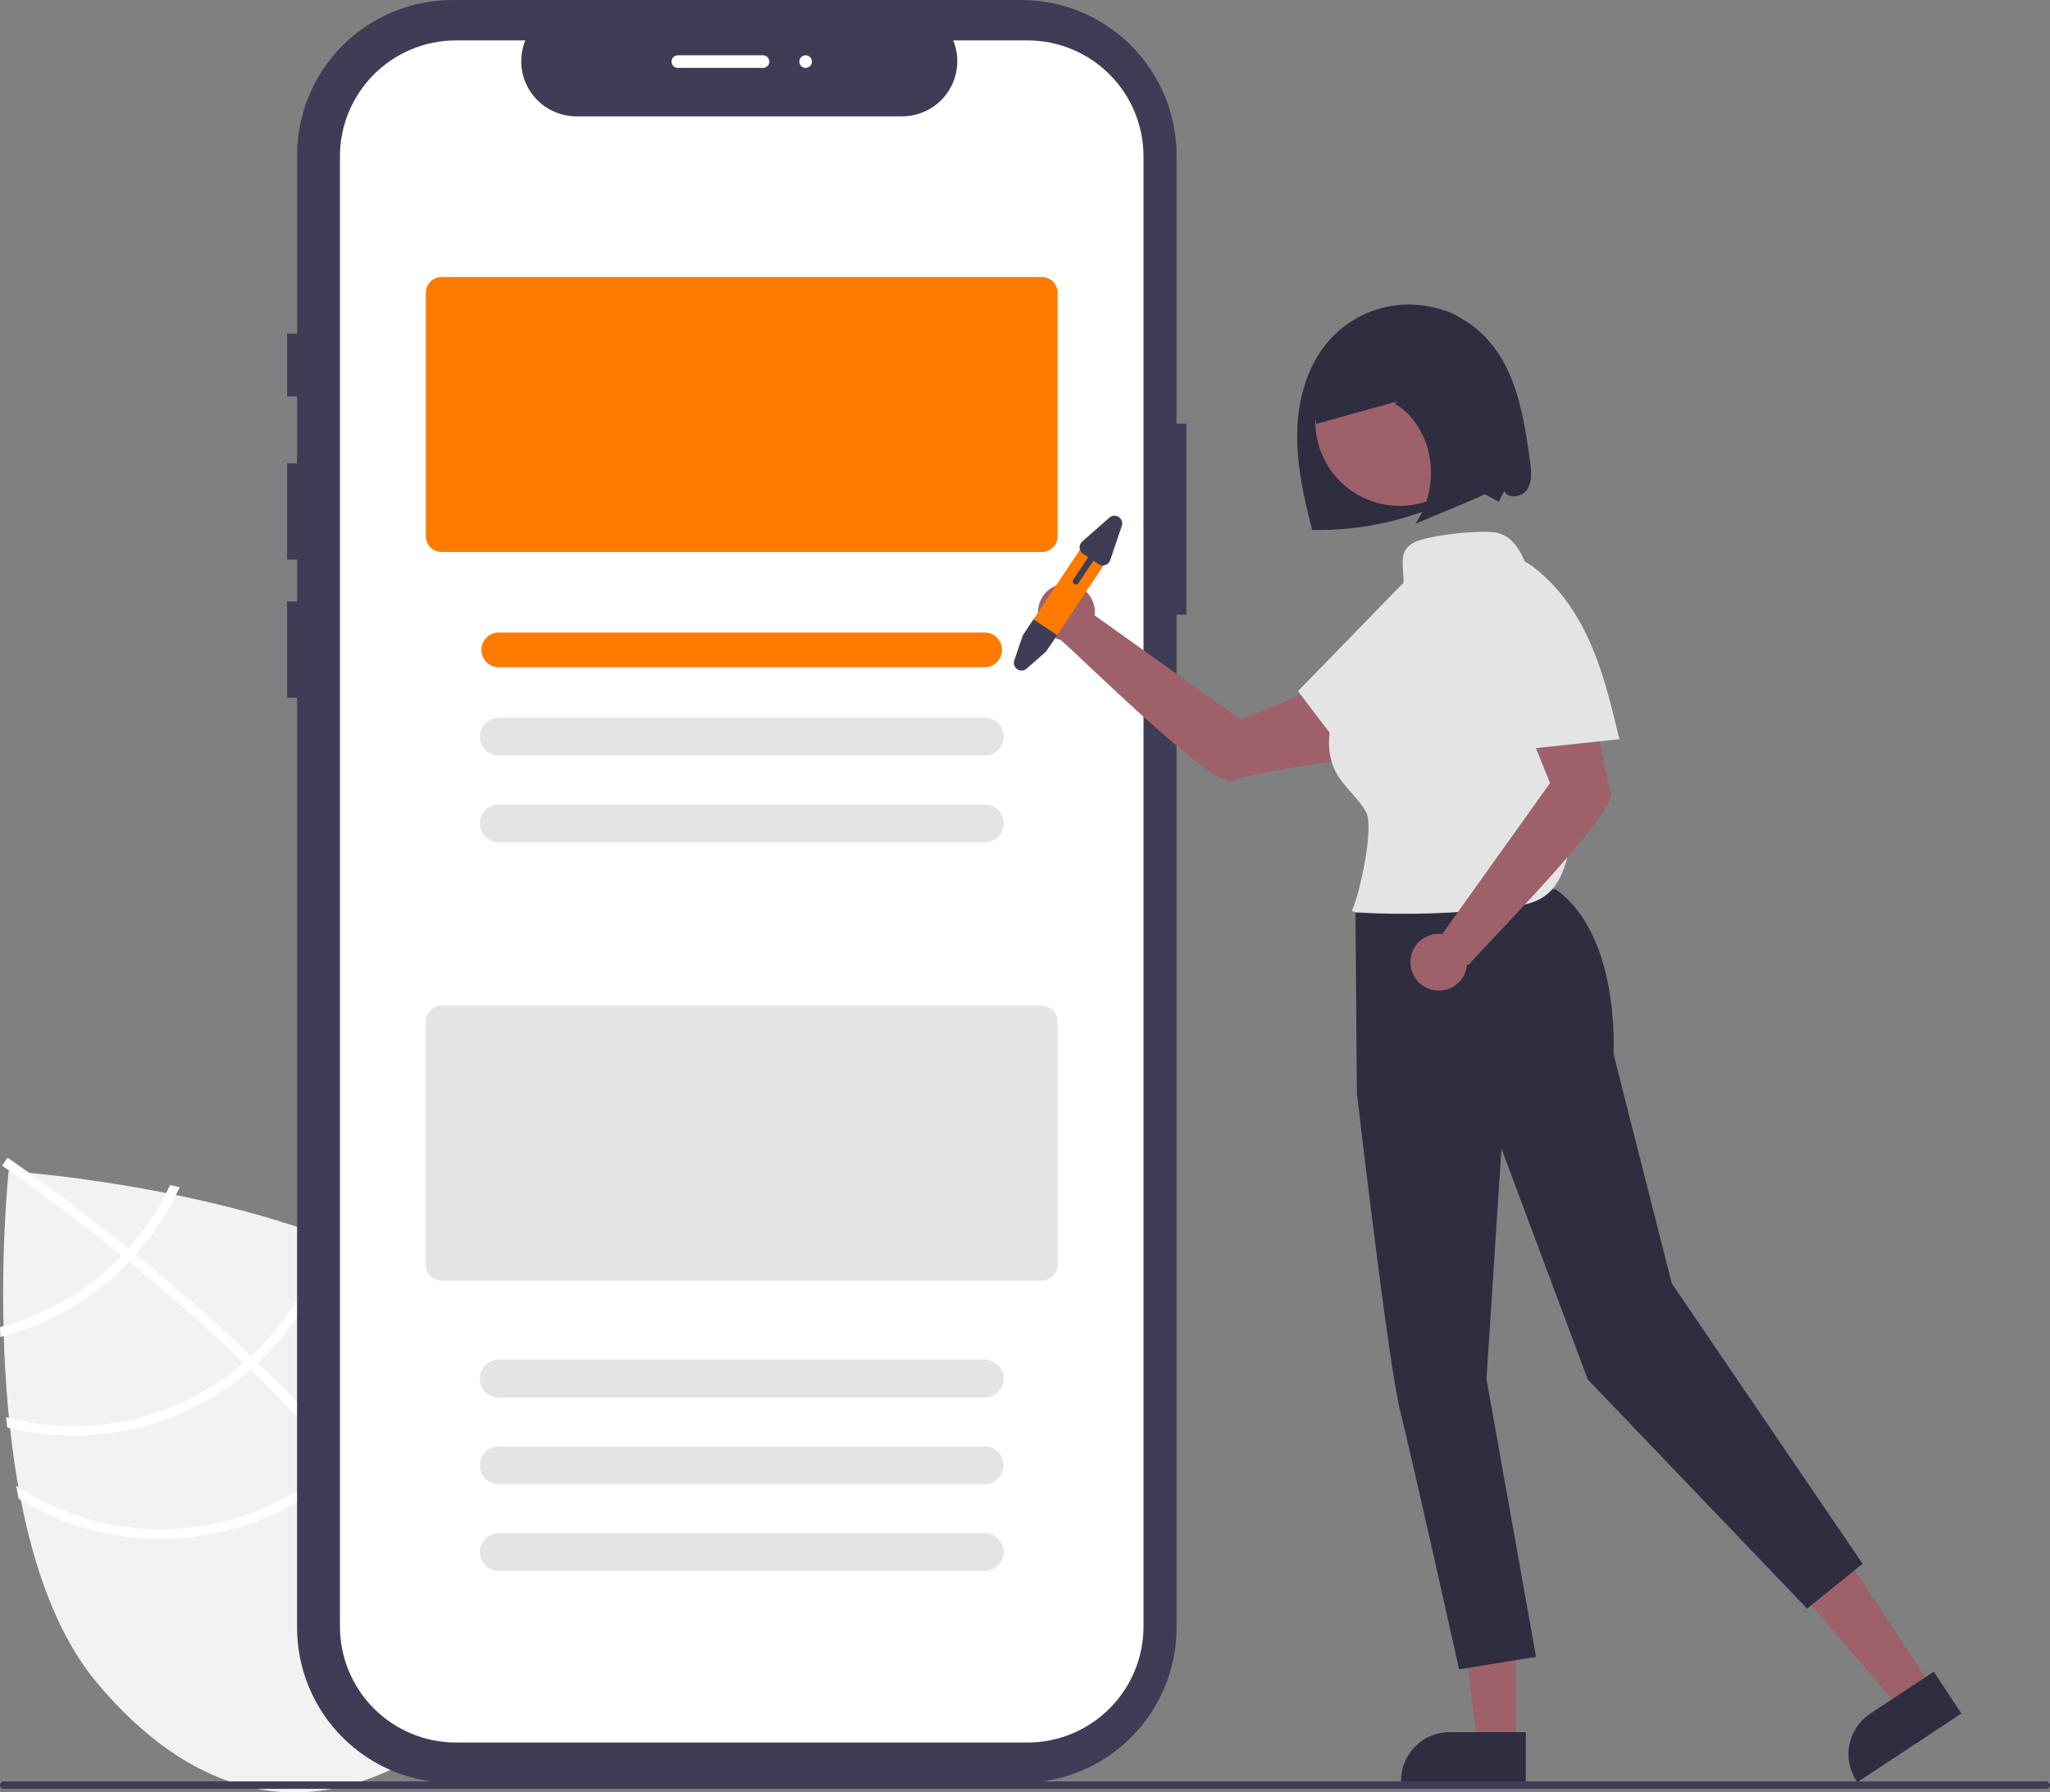 <svg width="310" height="271" viewBox="0 0 310 271" fill="none" xmlns="http://www.w3.org/2000/svg">
<rect x="0" y="0" width="310" height="271" fill="#808080" stroke="none"/>
<g clip-path="url(#clip0_16_7)">
<path d="M58.25 190.843L55.053 216.014L50.349 187.42C27.74 178.749 1.305 177.065 1.305 177.065C1.305 177.065 -4.528 231.676 14.732 254.512C33.993 277.347 54.299 273.875 71.053 259.758C87.807 245.641 94.664 226.223 75.404 203.388C71.117 198.305 65.065 194.183 58.25 190.843Z" fill="#F2F2F2"/>
<path d="M51.981 219.82L52.93 220.945C63.899 234.085 70.301 246.154 72.032 256.992C72.06 257.149 72.078 257.306 72.106 257.463L71.372 257.577L70.665 257.677C68.924 245.866 61.37 233.461 51.806 221.998C51.501 221.625 51.192 221.247 50.871 220.879C46.78 216.062 42.363 211.424 37.885 207.076C37.541 206.736 37.187 206.396 36.833 206.055C30.893 200.346 24.897 195.16 19.542 190.779C19.165 190.468 18.782 190.161 18.404 189.86C9.31 182.481 2.227 177.554 0.647 176.473C0.457 176.338 0.349 176.267 0.325 176.249L0.728 175.652L0.728 175.642L1.137 175.041C1.161 175.058 1.524 175.296 2.178 175.755C4.636 177.459 11.238 182.143 19.424 188.762C19.792 189.062 20.175 189.369 20.552 189.681C24.901 193.232 29.652 197.293 34.439 201.724C35.643 202.835 36.816 203.944 37.959 205.049C38.318 205.385 38.672 205.726 39.016 206.065C43.857 210.765 48.179 215.35 51.981 219.82Z" fill="white"/>
<path d="M19.424 188.762C19.093 189.127 18.756 189.497 18.404 189.86C17.45 190.847 16.447 191.786 15.396 192.671C10.926 196.448 5.665 199.174 0 200.649C0.015 201.142 0.03 201.635 0.044 202.137C6.041 200.63 11.613 197.774 16.337 193.785C17.457 192.84 18.527 191.837 19.542 190.779C19.888 190.421 20.225 190.051 20.552 189.68C23.262 186.64 25.495 183.207 27.174 179.497C26.675 179.392 26.187 179.288 25.71 179.186C24.098 182.67 21.98 185.897 19.424 188.762Z" fill="white"/>
<path d="M37.959 205.049C37.593 205.396 37.218 205.731 36.833 206.055C36.721 206.159 36.598 206.263 36.481 206.361C31.632 210.448 25.866 213.301 19.674 214.679C13.483 216.057 7.05 215.918 0.924 214.274C0.979 214.79 1.033 215.307 1.098 215.825C7.38 217.417 13.952 217.49 20.269 216.038C26.586 214.587 32.465 211.651 37.421 207.476C37.577 207.344 37.733 207.213 37.885 207.076C38.27 206.741 38.645 206.406 39.016 206.065C44.711 200.745 48.753 193.897 50.658 186.342C50.202 186.163 49.746 185.985 49.285 185.811C47.463 193.189 43.527 199.875 37.959 205.049Z" fill="white"/>
<path d="M51.981 219.82C51.619 220.182 51.248 220.533 50.871 220.879C50.467 221.248 50.059 221.611 49.641 221.963C43.118 227.447 34.994 230.671 26.484 231.153C17.975 231.635 9.538 229.35 2.437 224.638C2.567 225.301 2.692 225.958 2.833 226.611C10.153 231.113 18.707 233.195 27.278 232.56C35.85 231.926 44.003 228.608 50.581 223.078C50.999 222.726 51.412 222.368 51.806 221.998C52.192 221.653 52.564 221.302 52.93 220.945C60.293 213.687 64.621 203.903 65.037 193.576C64.572 193.262 64.096 192.968 63.614 192.668C63.416 202.886 59.243 212.626 51.981 219.82Z" fill="white"/>
<path d="M177.921 64.059V23.484C177.921 17.256 175.446 11.283 171.039 6.878C166.633 2.474 160.657 4.20528e-05 154.426 -9.53209e-07H68.419C65.333 -2.03689e-05 62.278 0.607 59.427 1.788C56.577 2.968 53.987 4.698 51.805 6.878C49.623 9.059 47.892 11.648 46.712 14.497C45.531 17.346 44.923 20.4 44.923 23.484V50.431H43.412V59.926H44.923V70.054H43.412V84.613H44.923V90.943H43.412V105.502H44.923V246.084C44.923 249.168 45.531 252.222 46.712 255.071C47.892 257.921 49.623 260.51 51.805 262.69C53.986 264.871 56.577 266.601 59.427 267.781C62.278 268.961 65.333 269.569 68.418 269.569H154.425C157.511 269.569 160.566 268.961 163.417 267.781C166.267 266.601 168.857 264.871 171.039 262.69C173.221 260.51 174.952 257.921 176.132 255.072C177.313 252.222 177.921 249.169 177.921 246.085V92.942H179.403V64.059H177.921Z" fill="#3F3D56"/>
<path d="M155.373 6.11H144.147C144.663 7.375 144.86 8.748 144.721 10.107C144.581 11.466 144.109 12.77 143.347 13.904C142.584 15.038 141.554 15.967 140.348 16.61C139.142 17.252 137.796 17.588 136.429 17.589H87.156C85.789 17.588 84.443 17.252 83.237 16.61C82.031 15.967 81.001 15.038 80.238 13.904C79.476 12.77 79.004 11.466 78.864 10.107C78.725 8.748 78.922 7.375 79.438 6.11H68.952C64.299 6.11 59.836 7.957 56.545 11.246C53.255 14.535 51.406 18.996 51.406 23.647V245.921C51.406 248.224 51.86 250.505 52.742 252.633C53.624 254.76 54.916 256.694 56.545 258.322C58.175 259.951 60.109 261.242 62.238 262.124C64.367 263.005 66.648 263.459 68.952 263.459H155.374C160.027 263.459 164.49 261.611 167.781 258.322C171.071 255.033 172.92 250.572 172.92 245.921V23.647C172.92 21.344 172.466 19.064 171.584 16.936C170.702 14.808 169.41 12.875 167.781 11.246C166.151 9.618 164.217 8.326 162.088 7.445C159.959 6.563 157.678 6.11 155.373 6.11Z" fill="white"/>
<path d="M157.547 83.463H66.779C66.146 83.463 65.54 83.211 65.092 82.764C64.645 82.317 64.394 81.711 64.393 81.079V44.267C64.394 43.634 64.645 43.028 65.092 42.581C65.54 42.134 66.146 41.883 66.779 41.882H157.547C158.18 41.883 158.786 42.134 159.233 42.581C159.681 43.028 159.932 43.634 159.933 44.267V81.079C159.932 81.711 159.681 82.317 159.233 82.764C158.786 83.211 158.18 83.463 157.547 83.463Z" fill="#FF7B00"/>
<path d="M148.904 100.884H75.421C74.725 100.884 74.058 100.607 73.566 100.115C73.074 99.624 72.797 98.956 72.797 98.261C72.797 97.565 73.074 96.898 73.566 96.406C74.058 95.914 74.725 95.638 75.421 95.638H148.904C149.6 95.638 150.268 95.914 150.76 96.406C151.252 96.898 151.529 97.565 151.529 98.261C151.529 98.956 151.252 99.624 150.76 100.115C150.268 100.607 149.6 100.884 148.904 100.884Z" fill="#FF7B00"/>
<path d="M148.904 114.238H75.421C74.662 114.238 73.934 113.936 73.397 113.4C72.86 112.863 72.558 112.135 72.558 111.376C72.558 110.617 72.86 109.889 73.397 109.353C73.934 108.816 74.662 108.515 75.421 108.515H148.904C149.664 108.515 150.392 108.816 150.929 109.353C151.466 109.889 151.767 110.617 151.767 111.376C151.767 112.135 151.466 112.863 150.929 113.4C150.392 113.936 149.664 114.238 148.904 114.238Z" fill="#E4E4E4"/>
<path d="M148.904 127.353H75.421C74.662 127.353 73.934 127.052 73.397 126.515C72.86 125.978 72.558 125.251 72.558 124.492C72.558 123.733 72.86 123.005 73.397 122.468C73.934 121.932 74.662 121.63 75.421 121.63H148.904C149.664 121.63 150.392 121.932 150.929 122.468C151.466 123.005 151.767 123.733 151.767 124.492C151.767 125.251 151.466 125.978 150.929 126.515C150.392 127.052 149.664 127.353 148.904 127.353Z" fill="#E4E4E4"/>
<path d="M157.547 193.634H66.779C66.146 193.633 65.54 193.381 65.092 192.934C64.645 192.487 64.394 191.881 64.393 191.249V154.437C64.394 153.805 64.645 153.199 65.092 152.752C65.54 152.305 66.146 152.053 66.779 152.052H157.547C158.18 152.053 158.786 152.305 159.233 152.752C159.681 153.199 159.932 153.805 159.933 154.437V191.249C159.932 191.881 159.681 192.487 159.233 192.934C158.786 193.381 158.18 193.633 157.547 193.634Z" fill="#E4E4E4"/>
<path d="M148.904 211.292H75.421C74.662 211.292 73.934 210.991 73.397 210.454C72.86 209.918 72.558 209.19 72.558 208.431C72.558 207.672 72.86 206.944 73.397 206.407C73.934 205.871 74.662 205.569 75.421 205.569H148.904C149.664 205.569 150.392 205.871 150.929 206.407C151.466 206.944 151.767 207.672 151.767 208.431C151.767 209.19 151.466 209.918 150.929 210.454C150.392 210.991 149.664 211.292 148.904 211.292Z" fill="#E4E4E4"/>
<path d="M148.904 224.408H75.421C74.662 224.408 73.934 224.106 73.397 223.57C72.86 223.033 72.558 222.305 72.558 221.546C72.558 220.787 72.86 220.06 73.397 219.523C73.934 218.986 74.662 218.685 75.421 218.685H148.904C149.664 218.685 150.392 218.986 150.929 219.523C151.466 220.06 151.767 220.787 151.767 221.546C151.767 222.305 151.466 223.033 150.929 223.57C150.392 224.106 149.664 224.408 148.904 224.408Z" fill="#E4E4E4"/>
<path d="M148.904 237.523H75.421C74.662 237.523 73.934 237.222 73.397 236.685C72.86 236.149 72.558 235.421 72.558 234.662C72.558 233.903 72.86 233.175 73.397 232.638C73.934 232.102 74.662 231.8 75.421 231.8H148.904C149.664 231.8 150.392 232.102 150.929 232.638C151.466 233.175 151.767 233.903 151.767 234.662C151.767 235.421 151.466 236.149 150.929 236.685C150.392 237.222 149.664 237.523 148.904 237.523Z" fill="#E4E4E4"/>
<path d="M231.377 69.792C230.454 63.025 229.297 55.759 224.521 50.874C223.006 49.324 221.192 48.096 219.189 47.266C217.187 46.435 215.037 46.019 212.868 46.041C210.7 46.063 208.559 46.524 206.574 47.396C204.589 48.268 202.801 49.533 201.319 51.114C197.842 54.82 196.307 60.025 196.167 65.104C196.026 70.182 197.158 75.204 198.413 80.127C205.057 80.26 211.651 78.963 217.748 76.324C219.243 75.594 220.793 74.986 222.384 74.504C223.995 74.095 225.143 75.126 226.642 75.845L227.464 74.271C228.138 75.523 230.223 75.152 230.979 73.948C231.735 72.743 231.57 71.201 231.377 69.792Z" fill="#2F2E41"/>
<path d="M292.23 255.16L287.35 258.385L272.582 241.108L279.783 236.348L292.23 255.16Z" fill="#9E616A"/>
<path d="M296.602 259.065L280.869 269.464L280.737 269.265C279.663 267.642 279.278 265.659 279.667 263.752C280.056 261.845 281.187 260.17 282.811 259.097L282.811 259.097L292.421 252.745L296.602 259.065Z" fill="#2F2E41"/>
<path d="M229.242 263.796H223.392L220.609 241.243L229.243 241.244L229.242 263.796Z" fill="#9E616A"/>
<path d="M230.734 269.464L211.871 269.464V269.225C211.872 267.279 212.645 265.413 214.022 264.036C215.399 262.66 217.266 261.887 219.213 261.887H219.214L230.734 261.888L230.734 269.464Z" fill="#2F2E41"/>
<path d="M187.621 108.81L165.533 93.04C165.631 92.214 165.486 91.377 165.116 90.632C164.746 89.887 164.168 89.265 163.451 88.842C162.734 88.419 161.91 88.214 161.079 88.251C160.247 88.288 159.444 88.566 158.768 89.05C158.092 89.535 157.571 90.206 157.269 90.981C156.967 91.756 156.897 92.602 157.067 93.416C157.238 94.231 157.641 94.978 158.229 95.567C158.816 96.156 159.562 96.562 160.376 96.735C163.137 99.052 183.303 119.097 186.19 118.04C189.121 116.967 201.933 115.024 201.933 115.024L202.29 102.865L187.621 108.81Z" fill="#9E616A"/>
<path d="M204.974 137.502L205.183 165.249C205.183 165.249 209.963 206.36 211.726 213.306C213.489 220.251 220.645 252.388 220.645 252.388L232.277 250.512L224.786 208.496L227.05 173.672L240.107 208.572L273.263 243.213L281.666 236.436L252.807 194.046L243.992 159.321C243.992 159.321 245.089 141.36 235.212 134.443L204.974 137.502Z" fill="#2F2E41"/>
<path d="M211.656 76.488C218.698 76.488 224.406 70.782 224.406 63.744C224.406 56.706 218.698 51 211.656 51C204.615 51 198.906 56.706 198.906 63.744C198.906 70.782 204.615 76.488 211.656 76.488Z" fill="#9E616A"/>
<path d="M214.974 141.979L210.235 152.552L223.987 158.71L228.726 148.137L214.974 141.979Z" fill="#2F2E41"/>
<path d="M232.078 88.264C230.575 85.276 229.845 81.583 226.642 80.614C224.479 79.96 215.73 80.941 213.758 82.045C210.479 83.882 213.451 87.325 211.516 90.547C209.413 94.049 207.31 97.552 205.207 101.054C203.761 103.462 202.3 105.904 201.519 108.601C200.737 111.298 200.699 114.326 202.031 116.798C203.223 119.012 205.382 120.581 206.581 122.791C207.827 125.089 205.59 135.349 204.429 137.692L204.986 137.949C212.7 138.401 220.438 138.141 228.104 137.171C230.006 136.93 231.982 136.616 233.55 135.512C235.859 133.886 236.772 130.936 237.343 128.17C240.089 114.654 238.236 100.608 232.078 88.264Z" fill="#E4E4E4"/>
<path d="M205.984 117.21C209.438 113.817 212.91 110.404 215.754 106.485C218.597 102.567 220.809 98.081 221.426 93.28C221.69 91.748 221.585 90.175 221.12 88.692C220.59 87.238 219.417 85.947 217.905 85.615C215.484 85.084 213.284 87.015 211.557 88.79C206.465 94.026 201.373 99.263 196.281 104.499C199.525 108.766 202.768 113.034 206.012 117.301L205.984 117.21Z" fill="#E4E4E4"/>
<path d="M243.634 119.824C242.56 116.895 240.617 104.089 240.617 104.089L228.451 103.732L234.399 118.394L218.169 141.104C218.169 141.104 218.199 141.154 218.254 141.243C217.4 141.106 216.526 141.23 215.744 141.598C214.962 141.966 214.31 142.562 213.872 143.307C213.435 144.052 213.232 144.911 213.292 145.773C213.351 146.635 213.669 147.458 214.204 148.137C214.74 148.815 215.468 149.315 216.292 149.573C217.117 149.831 218.001 149.834 218.827 149.582C219.654 149.329 220.385 148.834 220.925 148.159C221.465 147.485 221.789 146.663 221.854 145.802C221.914 145.836 221.983 145.848 222.051 145.837C222.119 145.825 222.181 145.79 222.226 145.738C224.032 143.473 244.708 122.753 243.634 119.824Z" fill="#9E616A"/>
<path d="M244.871 111.736C243.754 107.026 242.629 102.29 240.747 97.83C238.864 93.369 236.169 89.157 232.379 86.143C231.204 85.124 229.803 84.4 228.293 84.03C226.774 83.731 225.062 84.066 223.995 85.188C222.287 86.982 222.801 89.863 223.427 92.259C225.274 99.324 227.12 106.389 228.967 113.454C234.299 112.889 239.631 112.324 244.963 111.759L244.871 111.736Z" fill="#E4E4E4"/>
<path d="M227.596 64.735C227.197 61.652 226.781 58.544 225.844 55.641C224.908 52.738 223.398 50.019 221.233 48.375C217.804 45.771 213.366 46.273 209.522 47.771C206.549 48.929 203.647 50.689 201.551 53.519C199.454 56.349 198.277 60.388 199.057 64.088C203.157 62.948 207.257 61.807 211.358 60.666L210.909 61.04C213.57 62.538 215.59 65.639 216.194 69.15C216.801 72.648 216.025 76.246 214.03 79.183C216.826 78.016 219.622 76.848 222.419 75.68C224.145 74.959 225.992 74.128 227.016 72.279C228.203 70.135 227.927 67.294 227.596 64.735Z" fill="#2F2E41"/>
<path d="M167.397 84.714L159.195 97.018C158.999 97.313 158.733 97.555 158.42 97.722C158.107 97.888 157.758 97.975 157.403 97.972C156.981 97.972 156.569 97.848 156.218 97.614C155.867 97.38 155.593 97.047 155.43 96.658C155.373 96.527 155.33 96.39 155.302 96.249C155.191 95.691 155.306 95.112 155.621 94.638L163.823 82.334C163.98 82.099 164.181 81.898 164.415 81.741C164.649 81.584 164.912 81.475 165.189 81.42C165.465 81.364 165.75 81.364 166.026 81.418C166.303 81.473 166.566 81.582 166.801 81.738C167.036 81.894 167.237 82.095 167.394 82.329C167.551 82.564 167.66 82.826 167.716 83.103C167.771 83.379 167.771 83.663 167.717 83.94C167.662 84.216 167.554 84.48 167.397 84.714Z" fill="#FF7B00"/>
<path d="M159.857 96.025L158.196 98.501L155.259 101.089C155.066 101.26 154.821 101.362 154.564 101.379C154.307 101.397 154.051 101.329 153.836 101.186C153.622 101.043 153.461 100.833 153.378 100.589C153.295 100.345 153.295 100.081 153.378 99.837L154.664 96.075L156.283 93.645L159.857 96.025Z" fill="#3F3D56"/>
<path d="M167.76 78.262L163.649 81.883C163.515 82.001 163.409 82.149 163.341 82.315C163.272 82.481 163.243 82.66 163.255 82.839C163.267 83.018 163.32 83.192 163.41 83.347C163.5 83.502 163.625 83.634 163.774 83.734L164.552 84.252L162.303 87.625C162.268 87.677 162.244 87.736 162.232 87.797C162.22 87.859 162.22 87.922 162.232 87.984C162.244 88.045 162.269 88.103 162.304 88.155C162.338 88.207 162.383 88.252 162.435 88.287C162.487 88.322 162.546 88.346 162.607 88.358C162.669 88.37 162.732 88.37 162.794 88.358C162.855 88.345 162.913 88.321 162.966 88.286C163.018 88.251 163.062 88.207 163.097 88.154L165.346 84.781L166.124 85.299C166.382 85.47 166.697 85.533 167.001 85.472C167.305 85.412 167.573 85.234 167.745 84.977C167.802 84.891 167.848 84.799 167.881 84.701L169.641 79.515C169.724 79.271 169.724 79.007 169.641 78.763C169.558 78.519 169.397 78.309 169.182 78.166C168.968 78.023 168.712 77.955 168.455 77.972C168.197 77.99 167.953 78.091 167.76 78.262L167.76 78.262Z" fill="#3F3D56"/>
<path d="M309.432 270.47H0.568C0.418 270.469 0.274 270.409 0.167 270.303C0.061 270.197 0.002 270.052 0.002 269.902C0.002 269.752 0.061 269.607 0.167 269.501C0.274 269.395 0.418 269.335 0.568 269.334H309.432C309.582 269.335 309.726 269.395 309.833 269.501C309.939 269.607 309.998 269.752 309.998 269.902C309.998 270.052 309.939 270.197 309.833 270.303C309.726 270.409 309.582 270.469 309.432 270.47Z" fill="#3F3D56"/>
<path d="M115.384 10.267H102.5C102.247 10.267 102.005 10.167 101.826 9.988C101.647 9.809 101.546 9.567 101.546 9.314C101.546 9.061 101.647 8.818 101.826 8.639C102.005 8.46 102.247 8.36 102.5 8.36H115.384C115.637 8.36 115.88 8.46 116.059 8.639C116.238 8.818 116.338 9.061 116.338 9.314C116.338 9.567 116.238 9.809 116.059 9.988C115.88 10.167 115.637 10.267 115.384 10.267Z" fill="white"/>
<path d="M121.825 10.267C122.353 10.267 122.78 9.84 122.78 9.314C122.78 8.787 122.353 8.36 121.825 8.36C121.298 8.36 120.871 8.787 120.871 9.314C120.871 9.84 121.298 10.267 121.825 10.267Z" fill="white"/>
</g>
<defs>
<clipPath id="clip0_16_7">
<rect width="310" height="271" fill="white"/>
</clipPath>
</defs>
</svg>
